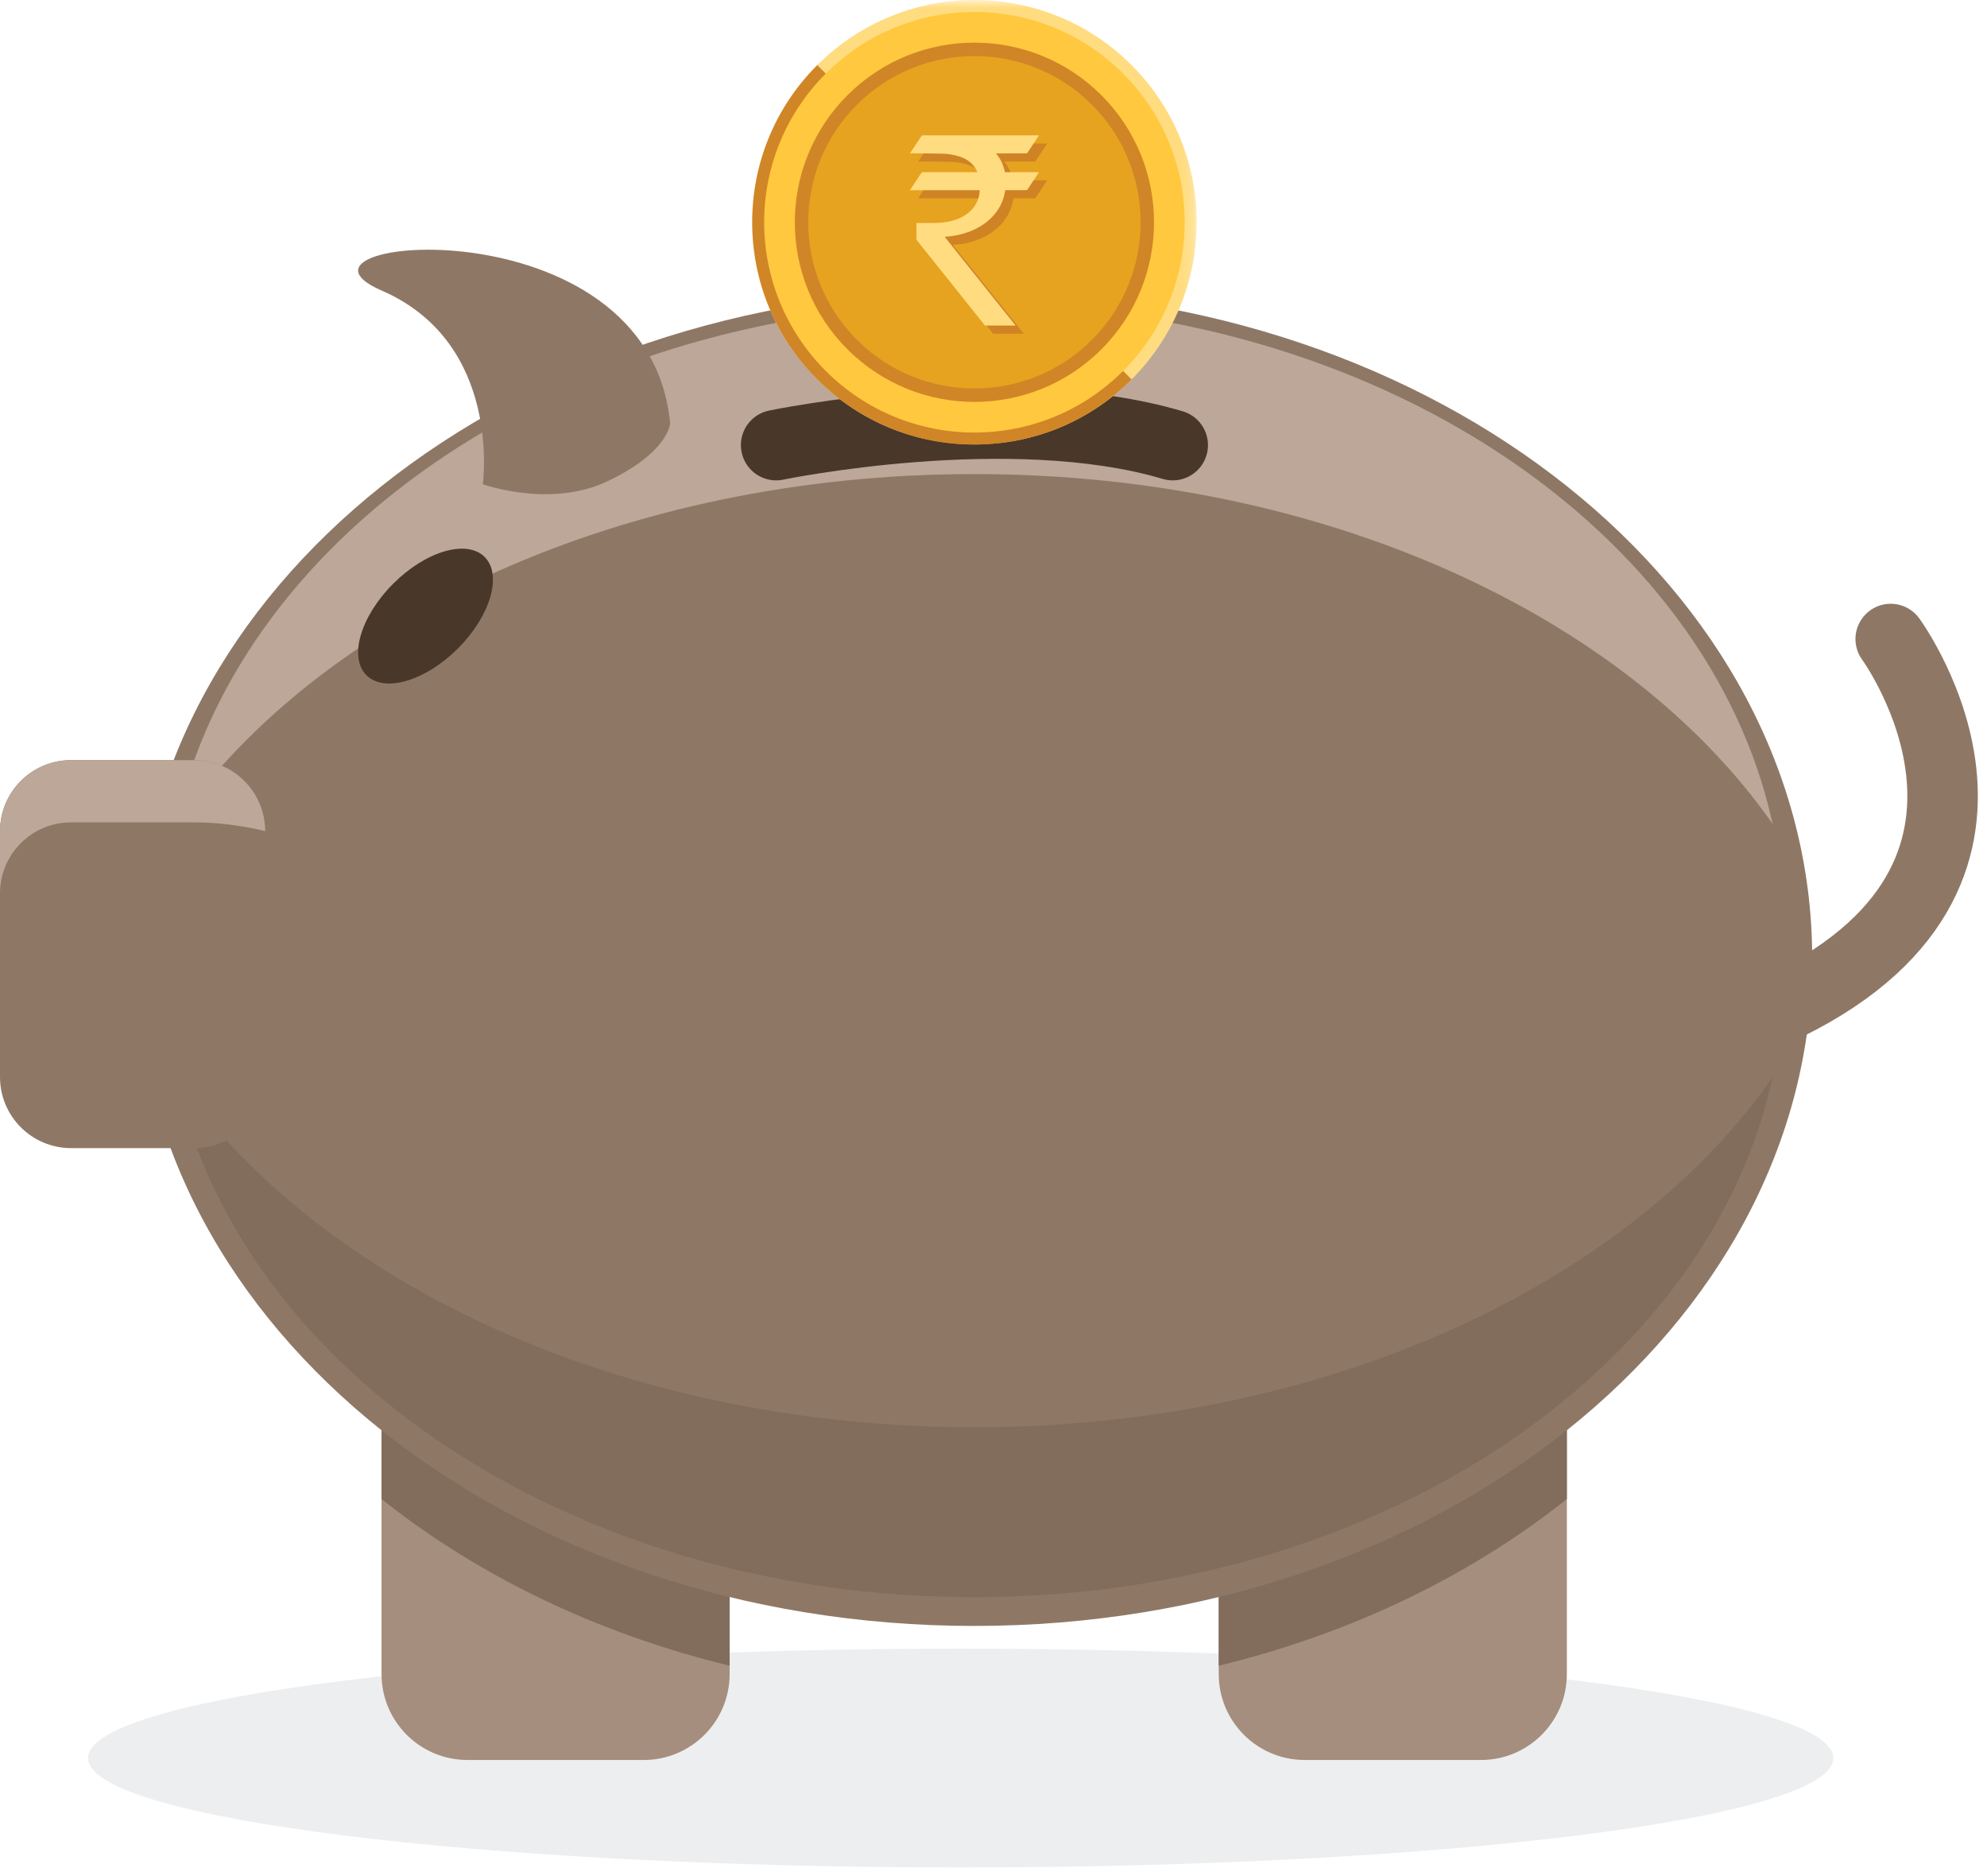 <svg width="179" height="169" viewBox="0 0 179 169" xmlns="http://www.w3.org/2000/svg" xmlns:xlink="http://www.w3.org/1999/xlink"><title>Page 1</title><defs><path id="a" d="M.76.792h40.042v40.04H.762V.792z"/></defs><g fill="none" fill-rule="evenodd"><path d="M165.16 158.353c0 5.443-35.198 9.855-78.615 9.855-43.417 0-78.614-4.412-78.614-9.855 0-5.442 35.198-9.854 78.615-9.854 43.417 0 78.614 4.41 78.614 9.853" fill="#EDEEEF"/><path d="M57.99 158.525H42.11c-4.274 0-7.74-3.465-7.74-7.74v-23.444c0-4.273 3.466-7.738 7.74-7.738h15.88c4.274 0 7.74 3.465 7.74 7.74v23.444c0 4.274-3.466 7.74-7.74 7.74" fill="#A58E7E"/><path d="M57.99 121.15H42.11c-4.274 0-7.74 3.465-7.74 7.74v6.13c8.64 6.886 19.37 12.103 31.36 15.014V128.89c0-4.275-3.466-7.74-7.74-7.74" fill="#826C5B"/><path d="M133.41 158.525h-15.88c-4.274 0-7.74-3.465-7.74-7.74v-23.444c0-4.273 3.466-7.738 7.74-7.738h15.88c4.274 0 7.74 3.465 7.74 7.74v23.444c0 4.274-3.466 7.74-7.74 7.74" fill="#A58E7E"/><path d="M133.41 121.15h-15.88c-4.274 0-7.74 3.465-7.74 7.74v21.144c11.99-2.91 22.72-8.128 31.36-15.013v-6.13c0-4.275-3.466-7.74-7.74-7.74" fill="#826C5B"/><path d="M163.253 86.31c0 33.215-33.8 60.143-75.493 60.143-41.694 0-75.492-26.928-75.492-60.144 0-33.218 33.798-60.145 75.492-60.145s75.493 26.927 75.493 60.144" fill="#8E7865"/><path d="M87.76 42.7c31.596 0 58.906 12.854 71.93 31.52-5.804-26.578-35.788-46.83-71.93-46.83-36.14 0-66.126 20.252-71.93 46.83C28.855 55.554 56.165 42.7 87.76 42.7" fill="#BCA799"/><path d="M87.76 128.553c31.596 0 58.906-12.855 71.93-31.52-5.804 26.578-35.788 46.83-71.93 46.83-36.14 0-66.126-20.252-71.93-46.83 13.025 18.665 40.335 31.52 71.93 31.52" fill="#826C5B"/><path d="M170.325 57.558s16.274 22.23-11.908 34.138" stroke="#8E7865" stroke-width="6.351" stroke-linecap="round"/><path d="M43.66 50.168c1.61 1.61.532 5.3-2.408 8.24-2.942 2.943-6.632 4.02-8.242 2.41-1.61-1.61-.533-5.3 2.41-8.24 2.94-2.942 6.63-4.02 8.24-2.41" fill="#493729"/><path d="M69.92 40.092s21.037-4.366 35.725 0" stroke="#493729" stroke-width="6.351" stroke-linecap="round"/><path d="M43.49 43.613s1.797-12.718-9.12-17.448c-10.915-4.73 24.016-8.303 26 11.942 0 0-.07 2.593-5.66 5.248-5.158 2.45-11.22.258-11.22.258M17.486 103.412H6.4c-3.535 0-6.4-2.866-6.4-6.4V74.867c0-3.535 2.865-6.4 6.4-6.4h11.086c3.535 0 6.4 2.865 6.4 6.4v22.145c0 3.534-2.865 6.4-6.4 6.4" fill="#8E7865"/><path d="M17.486 68.467H6.4c-3.535 0-6.4 2.865-6.4 6.4v5.605c0-3.535 2.865-6.4 6.4-6.4h11.086c3.535 0 6.4.794 6.4.794 0-3.534-2.865-6.4-6.4-6.4" fill="#BCA799"/><g transform="translate(67 -.792)"><mask id="b" fill="#fff"><use xlink:href="#a"/></mask><path d="M34.938 34.97c-7.82 7.817-20.495 7.817-28.313 0-7.819-7.82-7.819-20.495 0-28.313 7.819-7.82 20.494-7.82 28.313 0 7.819 7.818 7.819 20.494 0 28.312" fill="#FFDC80" mask="url(#b)"/></g><path d="M101.94 34.177c-7.82 7.818-20.496 7.818-28.314 0-7.82-7.818-7.82-20.494 0-28.312" fill="#D08526"/><path d="M101.175 33.413c-7.397 7.397-19.39 7.397-26.786 0-7.4-7.396-7.4-19.39 0-26.786 7.395-7.397 19.388-7.397 26.785 0 7.396 7.397 7.396 19.39 0 26.786" fill="#FFC83E"/><path d="M99.222 31.46c-6.318 6.32-16.562 6.32-22.88 0-6.32-6.317-6.32-16.56 0-22.88 6.318-6.318 16.562-6.318 22.88 0 6.318 6.32 6.318 16.563 0 22.88" fill="#D08526"/><path d="M98.368 30.607c-5.847 5.847-15.326 5.847-21.173 0-5.847-5.847-5.847-15.326 0-21.173 5.847-5.847 15.326-5.847 21.173 0 5.847 5.847 5.847 15.326 0 21.173" fill="#E6A320"/><path d="M89.47 30.067c-.082-.105-.162-.212-.245-.317l-5.88-7.358c-.023-.03-.044-.073-.045-.11-.004-.466-.004-.933-.004-1.4 0-.016.003-.033.005-.06l.1.002c.565-.002 1.13.006 1.692-.005.65-.014 1.29-.114 1.9-.352.697-.27 1.276-.694 1.658-1.352.21-.36.326-.75.343-1.168v-.078h-6.28c.026-.043.042-.07.06-.097.322-.485.646-.97.966-1.456.035-.055.073-.07.134-.07 1.603.002 3.205.002 4.807.002l.11-.002c-.084-.2-.19-.373-.313-.535-.334-.432-.78-.7-1.29-.87-.532-.175-1.083-.254-1.64-.264-.906-.023-1.813-.02-2.72-.028h-.11c.02-.037.033-.06.048-.082.326-.49.652-.98.976-1.47.035-.052.07-.07.13-.07 3.455.002 6.91.002 10.368.002h.092c-.02.034-.033.057-.048.08-.326.49-.652.98-.976 1.47-.035.056-.073.072-.136.07-.865-.002-1.73 0-2.596 0h-.122c.432.497.682 1.064.813 1.695h3.065c-.02.035-.034.058-.05.08l-.975 1.47c-.032.052-.067.072-.128.072-.6-.005-1.2-.003-1.8-.005-.06 0-.09.015-.098.08-.15.96-.582 1.77-1.276 2.447-.56.547-1.22.934-1.946 1.212-.69.264-1.406.41-2.143.457-.02.004-.04.006-.074.01.023.03.038.053.056.075l6.28 7.854c.016.018.026.044.04.067H89.47z" fill="#CF8325"/><path d="M88.73 29.327c-.082-.105-.162-.212-.245-.316l-5.88-7.358c-.023-.03-.044-.073-.044-.11-.004-.467-.004-.933-.005-1.4 0-.015.003-.032.006-.06h.102c.563 0 1.127.008 1.69-.003.65-.013 1.29-.113 1.9-.35.698-.273 1.276-.695 1.66-1.355.207-.36.325-.75.34-1.167.002-.023.002-.044.002-.077h-6.282c.028-.042.043-.07.06-.096.324-.485.647-.97.968-1.458.035-.054.073-.07.135-.07 1.602.003 3.203.003 4.806.003h.11c-.084-.203-.188-.375-.313-.537-.334-.432-.778-.7-1.29-.87-.532-.175-1.082-.253-1.64-.265-.906-.02-1.813-.02-2.72-.026h-.112c.024-.036.035-.06.05-.082.325-.49.652-.98.976-1.47.035-.05.07-.068.13-.068h10.458c-.017.034-.03.058-.045.08-.327.49-.654.98-.977 1.47-.035.055-.073.07-.136.07h-2.716c.43.497.68 1.064.81 1.695h3.067c-.02.035-.035.058-.05.08l-.975 1.472c-.032.05-.067.07-.127.068-.602-.002-1.2 0-1.802-.002-.06 0-.087.013-.096.078-.15.96-.583 1.772-1.276 2.448-.558.547-1.22.934-1.945 1.212-.692.264-1.407.41-2.144.458-.02 0-.04.003-.075.006.024.03.038.055.056.077l6.278 7.854c.017.02.03.045.043.067h-2.748z" fill="#FFDC80"/></g></svg>